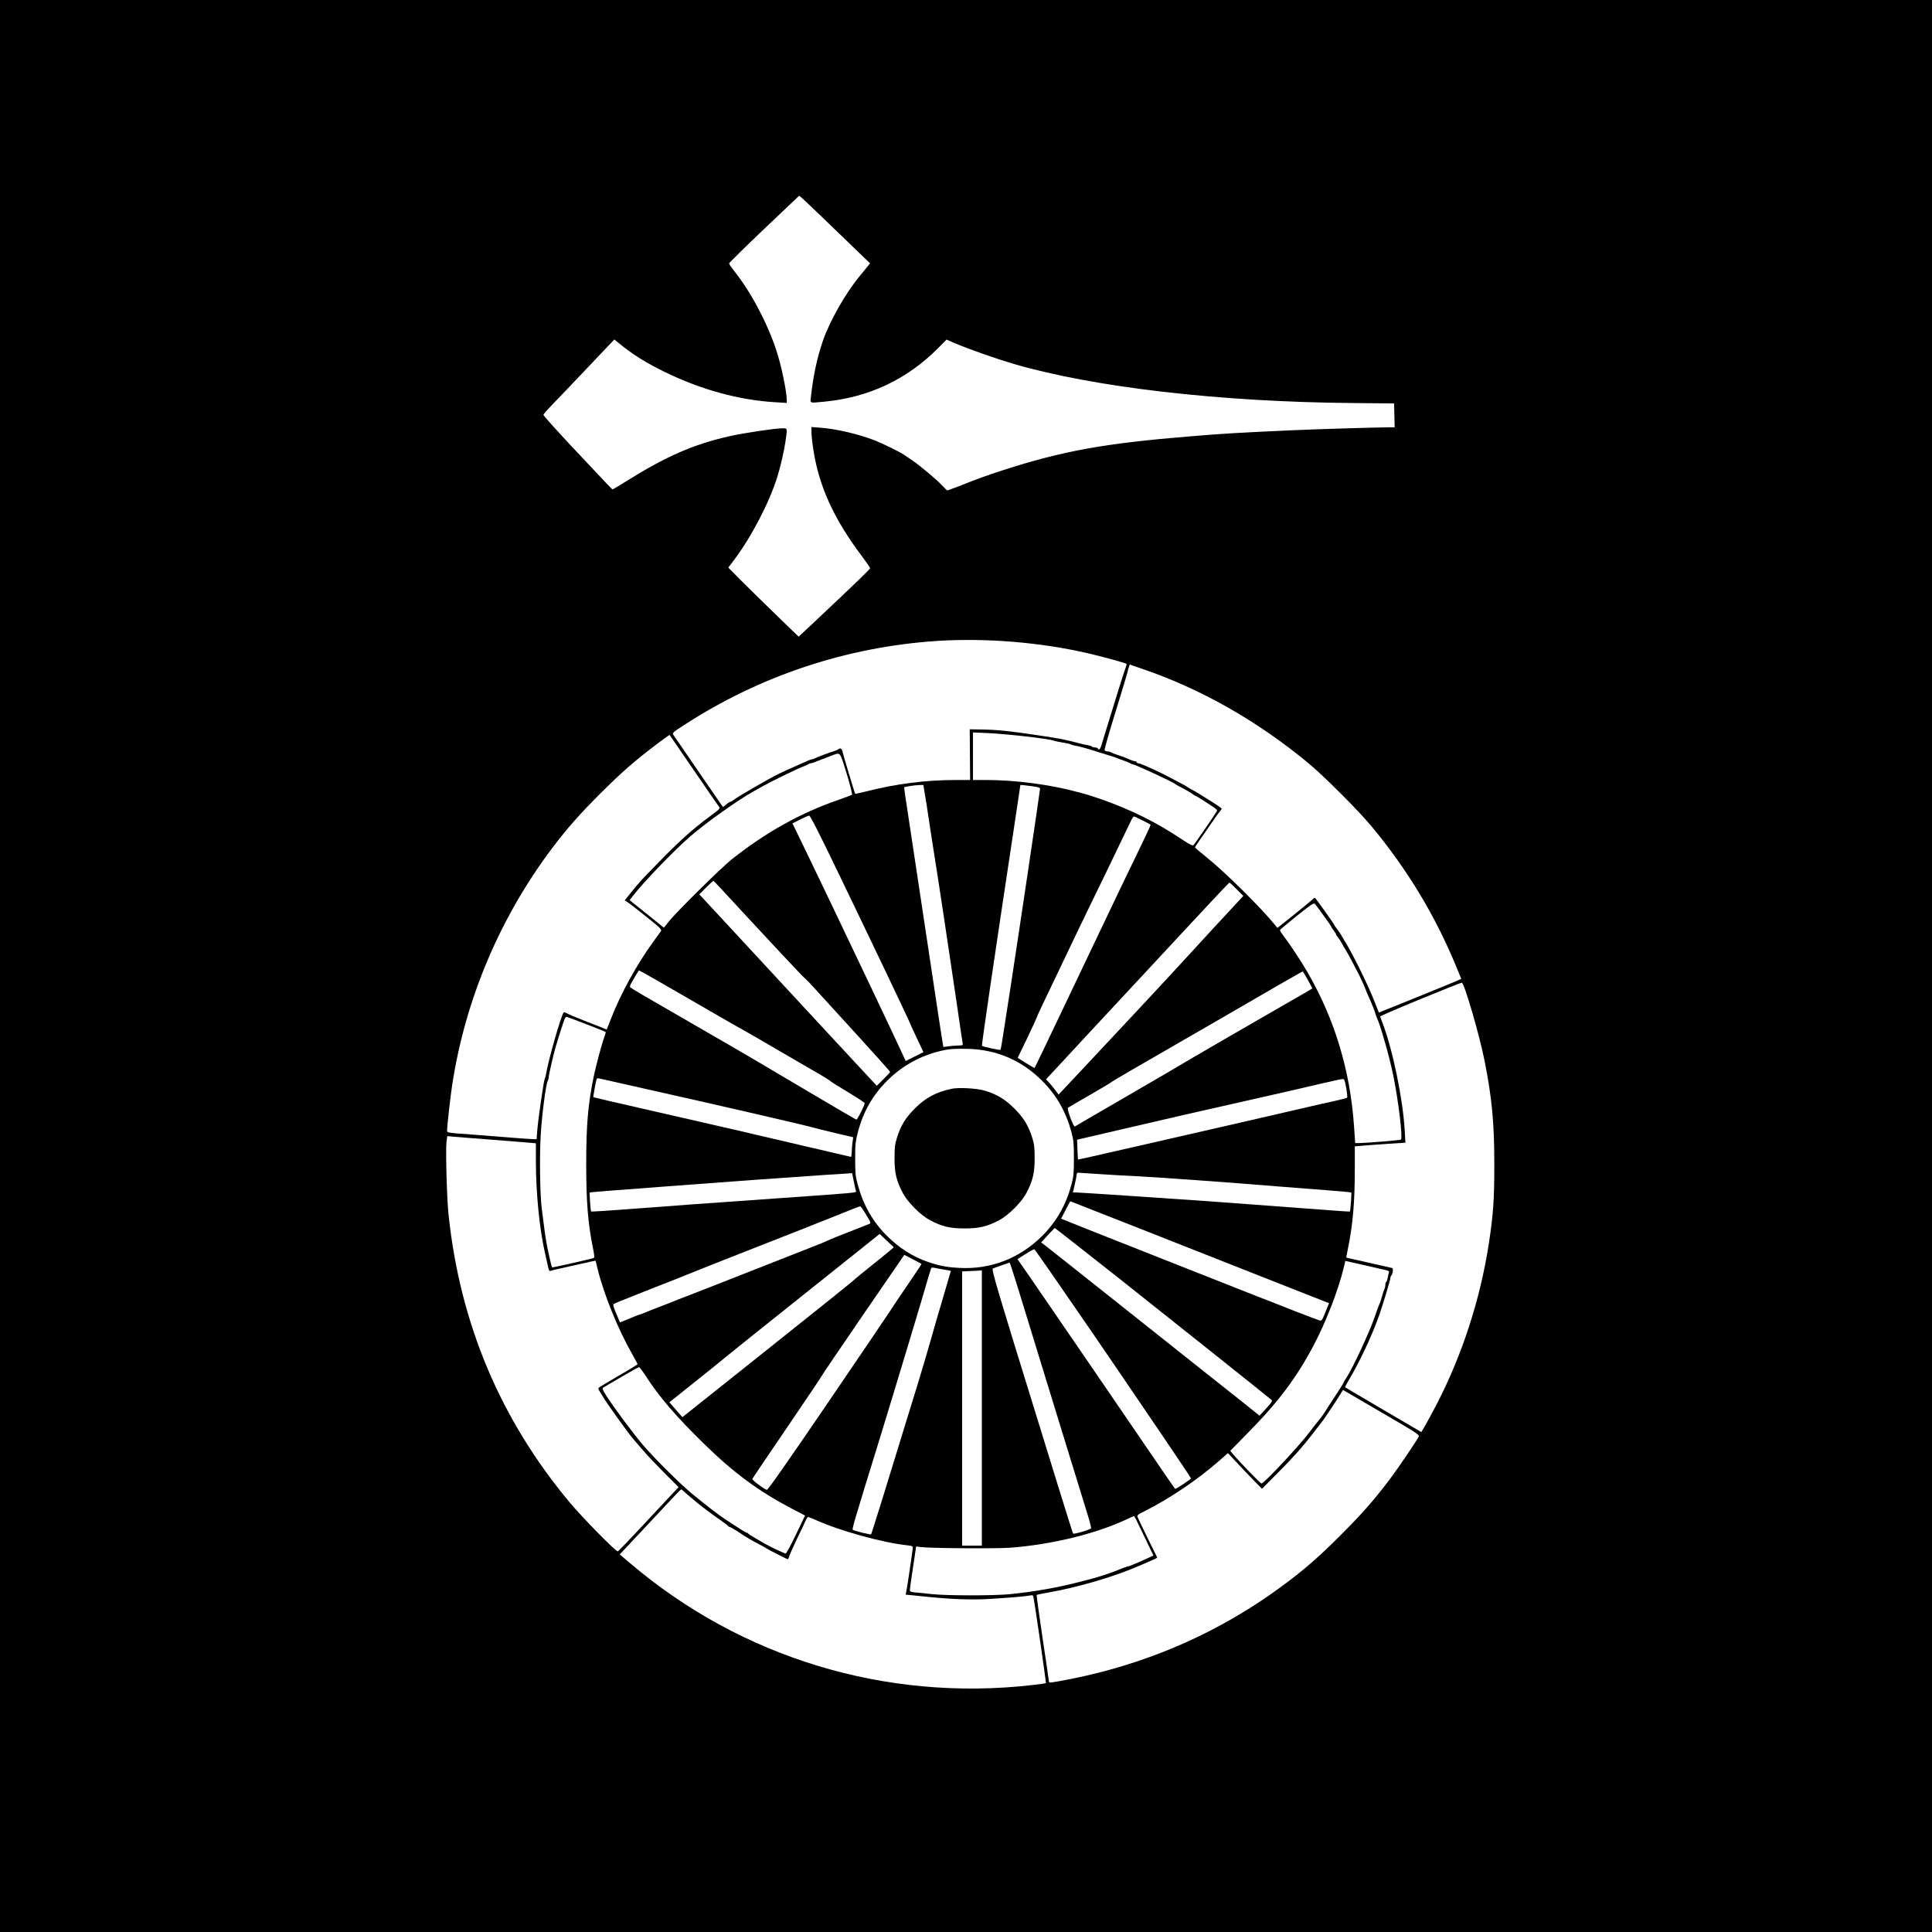 <?xml version="1.0" encoding="UTF-8" standalone="no"?>
<!-- Created with Inkscape (http://www.inkscape.org/) -->

<svg
   xmlns:dc="http://purl.org/dc/elements/1.1/"
   xmlns:cc="http://creativecommons.org/ns#"
   xmlns:rdf="http://www.w3.org/1999/02/22-rdf-syntax-ns#"
   xmlns:svg="http://www.w3.org/2000/svg"
   xmlns="http://www.w3.org/2000/svg"
   version="1.0"
   width="2447.722"
   height="2447.722"
   viewBox="0 0 1958.178 1958.178"
   id="svg2">
  <defs
     id="defs84" />
  <rect
     width="1958.178"
     height="1958.178"
     x="0"
     y="-1.5449881e-16"
     id="rect3063"
     style="fill:#000000;fill-opacity:1" />
  <path
     d="m 579.567,452.601 c 16,17 31.8,33.8 35,37.2 3.3,3.5 6.1,6.3 6.3,6.3 0.3,0 6.5,-3.8 13.8,-8.3 40.2,-25.2 68.6,-37.6 104.8,-45.7 14.7,-3.3 46.2,-8 53.5,-8 5.3,0 5.2,-0.6 3,14.3 -1.5,9.9 -5,24.9 -8.2,35.2 -8.1,25.9 -26.2,60.6 -43.7,83.9 l -5.9,7.8 13.9,14 c 7.6,7.6 23.7,23.4 35.7,35 l 21.7,21 13.7,-12.8 c 47.4,-44.6 58.8,-55.7 58.7,-56.7 -0.1,-0.7 -3.7,-5.9 -8,-11.7 -28.4,-37.5 -43.8,-71.2 -49.4,-107.8 -1.1,-7 -2,-15.1 -2,-18.1 l 0,-5.4 9.1,0.7 c 16.2,1.2 38.7,6.5 54.9,12.8 8.4,3.3 25.4,11.6 29.7,14.6 1.5,1 5.2,3.5 8.2,5.5 7.8,5.3 23.9,18.7 30,25.1 2.8,3.1 5.5,5.6 5.8,5.6 0.3,0 5.6,-2 11.7,-4.3 21.2,-8.4 27.2,-10.5 44.6,-16.2 60.7,-19.6 103.2,-27.3 190.5,-34.4 33.7,-2.8 45.4,-3.5 102.5,-6.1 20.9,-1 86.8,-3 98.8,-3 l 5.3,0 -0.3,-12.1 -0.3,-12.1 -41.6,-0.4 c -134.9,-1.1 -263.3,-16 -344.4,-39.8 -18.3,-5.4 -44.3,-14.6 -59.3,-20.9 l -8.3,-3.6 -8.7,8.8 c -31.6,31.7 -70.1,49.8 -115,54.1 -15.9,1.5 -14.5,2 -13.7,-5.3 2.3,-21.1 6.3,-39.7 12.2,-56.7 6.8,-19.6 22.5,-47.4 36.8,-64.8 3.3,-4.1 7.1,-8.7 8.5,-10.4 l 2.4,-3 -10,-9.6 c -31.1,-30.2 -57.6,-55.5 -59.6,-57.1 l -2.3,-1.8 -35.5,33.7 c -19.5,18.6 -35.5,34.3 -35.5,34.9 0,0.6 2.1,3.7 4.6,6.9 17.4,21.8 33.8,52.6 43.3,81.2 5.1,15.5 10.5,41.3 10.6,50.9 l 0,2.4 -11.6,-0.7 c -36.9,-2.2 -74.9,-12.6 -111.9,-30.6 -19.3,-9.4 -32.9,-17.9 -46.6,-29.2 l -4.7,-3.8 -26.8,28.2 c -14.7,15.6 -30.9,32.5 -35.9,37.6 -4.9,5.1 -9.1,9.8 -9.2,10.5 -0.2,0.7 12.8,15.1 28.8,32.2 z"
     id="path8"
     style="fill:#ffffff;stroke:none" />
  <g
     transform="translate(103.064,106.294)"
     id="g3057">
    <path
       d="m 845.898,543.379 c -91.1,6.1 -179,35.4 -255.6,85.2 -11.2,7.2 -12.2,8.1 -11,9.8 0.7,1 11.7,16.9 24.3,35.4 12.7,18.5 23.7,34.6 24.6,35.8 l 1.6,2.1 3.2,-2.7 c 1.8,-1.5 3.8,-2.7 4.4,-2.7 0.6,0 2,-0.8 3.1,-1.8 3.2,-2.8 36.6,-22.1 46.6,-26.9 2.3,-1.1 9.5,-4.4 20.5,-9.3 2.2,-0.9 5.6,-2.5 7.7,-3.4 2,-0.9 4.1,-1.6 4.7,-1.6 0.6,0 1.9,-0.4 2.9,-1 1.9,-1.1 14,-5.6 19.2,-7.2 1.9,-0.5 3.9,-1.4 4.5,-1.9 1.7,-1.7 3.5,-0.9 4.1,1.8 0.8,3.7 12.5,42.7 13,43.2 0.2,0.2 5,-0.8 10.6,-2.2 30.9,-7.9 60.7,-11.7 91.5,-11.7 l 14.4,0 -0.2,-25.7 -0.2,-25.7 12.4,0.2 c 16.2,0.3 28.4,1.6 56.4,5.8 22.5,3.3 28.7,4.6 41,7.9 3.3,0.9 7.7,1.9 9.8,2.2 2,0.3 4,0.9 4.3,1.4 0.3,0.5 1.6,0.9 2.9,0.9 1.3,0 2.7,0.4 3,1 1.1,1.9 2.4,1 3.4,-2.3 0.5,-1.7 1.9,-6.4 3.1,-10.2 1.2,-3.9 3,-9.7 4,-13 9.2,-30.1 16.3,-52.7 17.6,-55.9 0.8,-2.1 1.3,-4.1 1,-4.3 -0.9,-0.9 -23.7,-7.2 -38.9,-10.7 -48.7,-11.3 -104.8,-15.8 -153.9,-12.5 z"
       id="path10"
       style="fill:#ffffff;stroke:none" />
    <path
       d="m 1041.098,569.879 c -0.6,1.4 -1,3 -1,3.6 0,0.6 -5.4,18.7 -12,40.1 -6.7,21.5 -11.9,39.6 -11.6,40.4 0.3,0.7 1.6,1.3 2.9,1.3 1.3,0 2.7,0.4 3.3,0.8 0.5,0.4 3.4,1.6 6.4,2.6 5.9,1.9 7.4,2.5 13.2,5 2,0.9 4.3,1.6 5.2,1.6 0.9,0 1.6,0.4 1.6,1 0,0.5 0.6,1 1.4,1 1.3,0 6.7,2.2 17.6,7.2 5.3,2.4 8.9,4.3 18.5,9.3 3.9,2.1 8.4,4.5 10,5.3 1.7,0.8 3.2,1.8 3.5,2.1 0.3,0.3 2.1,1.4 4,2.4 4,2.1 6.7,3.7 12.7,7.5 2.3,1.5 7.4,4.7 11.3,7.1 3.8,2.4 7,4.7 7,5.1 0,0.5 -0.6,1.5 -1.3,2.2 -0.7,0.7 -4.9,6.5 -9.2,12.8 -4.3,6.3 -9.8,14.3 -12.2,17.6 -2.3,3.4 -4.3,6.4 -4.3,6.7 0,0.3 5.5,5 12.2,10.4 17.8,14.2 54.4,50.4 68.3,67.5 l 3.1,3.7 16.9,-13.5 c 9.4,-7.5 17.8,-14.5 18.9,-15.6 1,-1.1 2.1,-1.6 2.5,-1.1 2.6,3.1 19.1,26.3 19.1,26.8 0,0.4 1.3,2.4 2.9,4.4 1.5,2 3.6,4.9 4.5,6.6 0.9,1.6 2.1,3.7 2.6,4.5 7,10.6 24,44.7 30.6,61.6 l 4.8,12.1 36.5,-14.7 c 20.1,-8.2 39,-15.9 41.8,-17.1 l 5.2,-2.4 -6,-14.5 c -20.9,-50.4 -49.3,-97.2 -85,-140.1 -13.1,-15.8 -47.8,-50.5 -63.4,-63.5 -51,-42.4 -108.2,-75.1 -166.8,-95.3 l -14.8,-5.1 -0.9,2.6 z"
       id="path12"
       style="fill:#ffffff;stroke:none" />
    <path
       d="m 883.098,660.178 0,24.1 13.4,0 c 29.7,0 64.7,4.6 92.3,12.1 4,1.1 8,2.2 9,2.4 1,0.2 7.9,2.5 15.3,5 29.9,10.5 56.2,23.5 81.8,40.7 7.7,5.1 10.7,6.6 11.6,5.9 1.1,-0.9 21.7,-30.8 23.9,-34.7 0.4,-0.7 -1,-2.2 -3.1,-3.6 -10,-6.7 -18.2,-11.8 -18.8,-11.8 -0.4,0 -1.5,-0.6 -2.3,-1.4 -1.6,-1.3 -8.8,-5.5 -14.6,-8.4 -1.6,-0.9 -3.2,-1.8 -3.5,-2.1 -1.4,-1.7 -41.2,-20.1 -43.4,-20.1 -0.6,0 -1.6,-0.4 -2.1,-0.9 -0.6,-0.4 -3.5,-1.7 -6.5,-2.7 -3,-1 -5.9,-2.1 -6.5,-2.4 -0.5,-0.4 -4.4,-1.7 -8.5,-2.9 -4.1,-1.2 -8.8,-2.7 -10.5,-3.2 -6.8,-2.4 -20.2,-6.2 -23.5,-6.6 -1.9,-0.3 -3.9,-0.9 -4.5,-1.3 -0.5,-0.4 -4.2,-1.3 -8.2,-1.9 -3.9,-0.6 -8.2,-1.5 -9.5,-2 -5.4,-2 -47.4,-6.8 -67.5,-7.7 l -14.3,-0.6 0,24.1 z"
       id="path14"
       style="fill:#ffffff;stroke:none" />
    <path
       d="m 561.998,648.379 c -21.7,16.4 -35.1,28.1 -56.9,49.9 -20.4,20.3 -33.5,35.2 -48.1,54.5 -53.3,70.6 -88.6,154 -101.8,241 -1.9,12.6 -5.1,41.2 -5.1,45.8 0,2.2 0.2,2.3 24.8,4 13.6,1 32.4,2.5 41.7,3.3 9.4,0.7 18.6,1.4 20.6,1.4 l 3.6,0 0.7,-8.8 c 0.8,-11 6.5,-50.2 7.5,-52.2 0.5,-0.9 1.2,-3.6 1.6,-6 2.1,-13.1 15.1,-58.5 17.6,-61.3 0.4,-0.5 1.7,-0.2 3,0.6 1.3,0.9 9.4,4.3 17.9,7.6 8.5,3.3 17.1,6.7 19.1,7.5 l 3.7,1.5 4.8,-12.2 c 9.8,-24.9 25.5,-53.4 41.8,-76 3.9,-5.4 7.7,-10.6 8.3,-11.5 1.1,-1.6 -0.6,-3.3 -14.9,-14.7 -8.9,-7.2 -17.4,-13.8 -19,-14.7 l -2.8,-1.8 6.2,-7.7 c 8.8,-11 9.3,-11.5 28.8,-31.5 20.4,-20.9 33.9,-33 50.3,-45.2 10.8,-7.9 11.8,-8.9 10.4,-10.4 -0.8,-0.9 -12.4,-17.7 -25.7,-37.2 -13.4,-19.5 -24.4,-35.6 -24.5,-35.7 -0.1,-0.2 -6.2,4.3 -13.6,9.8 z"
       id="path16"
       style="fill:#ffffff;stroke:none" />
    <path
       d="m 741.598,658.879 c -2.2,0.8 -4.9,1.8 -6,2.3 -1.1,0.5 -3.6,1.4 -5.5,2.1 -1.9,0.7 -4.9,1.9 -6.7,2.6 -1.7,0.8 -3.7,1.4 -4.5,1.4 -0.8,0 -1.8,0.4 -2.3,0.8 -0.6,0.5 -3.2,1.7 -6,2.7 -4.8,1.7 -32.1,15 -39.5,19.2 -1.9,1.1 -6.2,3.5 -9.5,5.3 -16.8,9.3 -48.6,31.9 -65,46.1 -16.7,14.5 -47.3,46.3 -58.3,60.5 l -3.2,4.2 17.4,13.9 17.3,14 4.9,-6.1 c 7.7,-9.8 53,-54.5 63.9,-63.2 34.2,-27.2 70.2,-47.3 108.5,-60.4 6.9,-2.4 12.9,-4.7 13.4,-5.1 0.5,-0.4 -2,-10 -5.4,-21.3 -6.9,-22.4 -6.3,-21.5 -13.5,-19 z"
       id="path18"
       style="fill:#ffffff;stroke:none" />
    <path
       d="m 819.198,690.379 c -3,0.5 -5.6,1.1 -5.8,1.2 -0.2,0.3 1.6,13.4 3.7,26.2 0.5,3.3 7.3,48.3 15.1,100 15.5,103.1 19.5,129.4 20.4,134.1 l 0.5,3 5.3,-0.7 c 2.8,-0.4 7.3,-0.8 10,-0.8 4.4,-0.1 4.7,-0.3 4.2,-2.4 -0.2,-1.2 -3,-19.5 -6,-40.7 -5.7,-39.2 -20.7,-138.6 -22.6,-149.5 -0.9,-5.1 -4.5,-29 -7.9,-51.5 -0.6,-3.6 -1.5,-9.5 -2.2,-13.3 l -1.1,-6.7 -4.1,0.1 c -2.3,0.1 -6.5,0.5 -9.5,1 z"
       id="path20"
       style="fill:#ffffff;stroke:none" />
    <path
       d="m 931.098,689.578 c 0,0.1 -2.7,18.2 -6,40.2 -22,145.5 -33.4,223.5 -32.9,223.9 0.8,0.9 18.2,4.6 18.8,4.1 0.3,-0.3 2,-10.1 3.7,-21.8 1.8,-11.7 4.7,-30.2 6.4,-41.2 8.4,-54.6 30,-199.8 30,-201.7 0,-1.1 -2.4,-1.8 -8.9,-2.6 -9.1,-1.2 -11.1,-1.4 -11.1,-0.9 z"
       id="path22"
       style="fill:#ffffff;stroke:none" />
    <path
       d="m 707.798,724.379 -7.7,3.9 1.9,3.8 c 1,2 7.3,14.9 13.9,28.7 6.6,13.7 17.9,37.4 25.2,52.5 15.3,31.8 66.9,140.5 71,149.7 l 2.8,6.1 9,-4.5 9,-4.5 -6.4,-13.5 c -3.5,-7.5 -7.6,-16.3 -9,-19.7 -3,-6.9 -34.8,-73.7 -73,-152.8 -17.4,-36.2 -26.4,-53.8 -27.4,-53.7 -0.8,0 -5,1.8 -9.3,4 z"
       id="path24"
       style="fill:#ffffff;stroke:none" />
    <path
       d="m 1043.298,725.479 c -2.3,4.9 -14.1,29.3 -24.2,50.3 -3.7,7.7 -11.6,23.9 -17.5,36 -5.9,12.1 -12.2,25.1 -14,29 -1.8,3.8 -9,18.9 -16,33.5 -18.4,38.3 -23.2,48.5 -24,51 -0.4,1.2 -4.9,10.9 -9.9,21.4 l -9.3,19.2 8.4,5.3 c 4.6,2.9 8.6,5.1 8.8,4.9 0.2,-0.2 12.4,-25.5 27,-56.3 14.7,-30.8 33.5,-70.2 41.7,-87.5 8.3,-17.3 17.2,-36 19.8,-41.5 2.6,-5.5 9.4,-19.5 15,-31 9.7,-20 14,-29.2 14,-30.1 0,-0.5 -15.7,-8.4 -16.9,-8.4 -0.5,0 -1.8,1.9 -2.9,4.2 z"
       id="path26"
       style="fill:#ffffff;stroke:none" />
    <path
       d="m 612.698,793.178 -7,7 11,11.8 c 14.9,16 113.3,122.3 120.3,129.9 3.1,3.3 15.3,16.5 27.1,29.2 l 21.5,23.1 6.8,-6.7 c 3.7,-3.6 6.7,-7 6.7,-7.4 0,-0.4 -13.9,-15.9 -30.8,-34.5 -17,-18.6 -36.2,-39.7 -42.8,-46.9 -6.5,-7.3 -12.4,-13.4 -12.9,-13.5 -0.9,-0.3 -42,-44.3 -85,-90.9 -3.8,-4.1 -7.2,-7.6 -7.5,-7.8 -0.3,-0.1 -3.6,2.9 -7.4,6.7 z"
       id="path28"
       style="fill:#ffffff;stroke:none" />
    <path
       d="m 1098.998,834.979 c -23.9,25.7 -53.1,57.1 -64.9,69.8 -11.8,12.7 -26.2,28.2 -32,34.4 -5.8,6.3 -18.3,19.8 -27.8,30 l -17.2,18.5 2.9,3 c 1.6,1.7 4.4,5.2 6.4,7.8 l 3.5,4.6 20.3,-21.6 c 30.4,-32.3 90.2,-96.4 99.9,-107.1 4.7,-5.2 21.7,-23.6 37.7,-41 l 29.3,-31.6 -6.7,-6.7 c -3.7,-3.8 -7,-6.8 -7.4,-6.8 -0.4,0 -20.2,21 -44,46.7 z"
       id="path30"
       style="fill:#ffffff;stroke:none" />
    <path
       d="m 1211.598,821.779 c -9.3,7.5 -17.1,14 -17.3,14.5 -0.2,0.5 1.6,3.6 4.1,6.7 6.5,8.6 17.6,25.4 24.1,36.7 27.3,47.3 42.9,99.1 46.8,155.3 l 1.2,17.3 4.5,0 c 6.8,-0.1 41.3,-2.9 41.9,-3.5 1.9,-1.9 -2.5,-38.6 -7.7,-64.5 -1.8,-9 -6.1,-26 -8.1,-32.5 -0.5,-1.7 -2.1,-7.1 -3.5,-12 -1.5,-5 -3.5,-10.9 -4.6,-13.2 -1,-2.4 -1.9,-4.7 -1.9,-5.1 0,-1 -4.2,-11.6 -7.6,-19 -1.3,-2.9 -2.4,-5.5 -2.4,-5.8 0,-0.6 -6.5,-14.9 -8,-17.4 -0.4,-0.8 -3.2,-6 -6,-11.5 -2.9,-5.5 -5.8,-10.7 -6.4,-11.5 -0.6,-0.8 -2.2,-3.5 -3.5,-6 -1.3,-2.5 -3.2,-5.4 -4.2,-6.6 -1.1,-1.1 -1.9,-2.4 -1.9,-2.9 0,-0.4 -1.1,-2.3 -2.5,-4.1 -1.4,-1.8 -2.5,-3.6 -2.5,-4 0,-0.5 -10.4,-15.1 -16.2,-22.6 -1.2,-1.6 -2.8,-0.6 -18.3,11.7 z"
       id="path32"
       style="fill:#ffffff;stroke:none" />
    <path
       d="m 541.498,881.979 c -1.5,2.7 -3.6,6.3 -4.6,8 -1.1,1.8 -1.7,3.7 -1.4,4.2 0.3,0.5 5.9,3.9 12.3,7.7 6.5,3.7 19.7,11.3 29.3,16.9 9.6,5.6 26.7,15.5 38,22 31.3,18 57.4,33.3 105,61.6 24,14.2 44.1,25.9 44.8,26.1 1,0.2 7.6,-12.8 8.5,-16.6 0.1,-0.5 -7.2,-5.3 -16.3,-10.8 -9.1,-5.4 -17.4,-10.6 -18.5,-11.6 -1.1,-1 -5.6,-3.9 -10,-6.4 -4.4,-2.5 -22.6,-13.1 -40.5,-23.5 -17.9,-10.5 -35,-20.4 -38,-22 -3,-1.6 -13.1,-7.3 -22.5,-12.8 -34,-19.6 -42.4,-24.4 -62.2,-35.9 -11.1,-6.4 -20.5,-11.6 -20.7,-11.6 -0.3,0 -1.7,2.1 -3.2,4.7 z"
       id="path34"
       style="fill:#ffffff;stroke:none" />
    <path
       d="m 1197.598,889.379 c -10.4,6.1 -38.3,22.2 -62,35.9 -97.6,56.3 -110.8,63.9 -112.3,65.3 -1,0.8 -10.9,6.7 -22.2,13.2 -11.3,6.5 -21,12.2 -21.6,12.6 -0.8,0.6 0,3.7 2.4,10.4 2.4,6.3 3.9,9.2 4.6,8.6 0.6,-0.4 20,-11.8 43.1,-25.1 41.9,-24.3 63.3,-36.8 77.5,-45.3 8.7,-5.1 52.3,-30.4 92,-53.2 15.1,-8.7 27.7,-15.9 27.8,-16.1 0.5,-0.4 -9.1,-17.4 -9.7,-17.4 -0.3,0.1 -9.1,5.1 -19.6,11.1 z"
       id="path36"
       style="fill:#ffffff;stroke:none" />
    <path
       d="m 1336.598,906.379 c -22.5,9.2 -40.9,17.2 -40.8,17.6 0.1,0.4 1.2,3.3 2.3,6.3 10.4,27 20.8,77.3 22.6,109.5 l 0.7,12.1 -18.4,1.2 c -10.1,0.7 -21.7,1.5 -25.6,1.9 l -7.3,0.6 0,23.7 c 0,32.7 -2,56 -7,80.2 l -1.7,8.8 3.6,0.9 c 2,0.5 12.2,2.8 22.6,5.1 10.5,2.3 19.6,4.4 20.3,4.6 1.5,0.4 0.8,6 -0.9,7.8 -0.5,0.6 -0.9,1.7 -0.9,2.6 0,1.8 -7.3,26 -11.3,37.5 -7.1,20.4 -20,47.8 -31.4,66.8 -1.9,3.2 -3.3,6 -3.1,6.2 0.2,0.2 17.6,10.5 38.8,22.9 l 38.4,22.5 3.4,-5.7 c 1.9,-3.1 7.4,-13.4 12.3,-22.7 25.9,-50.1 44.2,-106.7 52.8,-163 4.5,-29.4 5.5,-44.6 5.5,-80 0,-42 -2.4,-67.5 -10,-105.5 -5.1,-25.8 -20.4,-78 -22.9,-78.6 -0.6,-0.1 -19.4,7.4 -42,16.7 z"
       id="path38"
       style="fill:#ffffff;stroke:none" />
    <path
       d="m 468.998,926.979 c -1.4,3.8 -5.3,15.8 -6.9,21.3 -0.7,2.5 -1.6,5.6 -2.1,7 -1.5,4.7 -6.9,27.9 -6.9,30 0,1.2 -0.4,2.9 -1,3.9 -1.9,3.6 -5.9,34.2 -7.1,54.5 -1.3,22.5 -0.8,60.2 1,74.6 0.6,4.7 1.8,14.1 2.7,21 0.8,6.9 2.6,17.4 4,23.5 3.1,14.3 3.5,15.5 4.4,15.5 0.9,0 39.9,-8.8 41.6,-9.5 0.9,-0.2 0.7,-2.8 -0.6,-9.2 -5.2,-25.4 -7,-47.4 -7,-85.8 0,-40 1.8,-60.8 7.6,-89 2.6,-12.1 7.9,-32.2 10.9,-40.4 0.8,-2.4 1.4,-4.5 1.3,-4.7 -0.6,-0.6 -38.9,-15.4 -39.8,-15.4 -0.6,0 -1.5,1.2 -2.1,2.7 z"
       id="path40"
       style="fill:#ffffff;stroke:none" />
    <path
       d="m 858.598,957.279 c -23.7,3.7 -45.7,14.9 -62.6,31.9 -14.7,14.7 -24.2,31.5 -29.6,52.2 -2.4,9.3 -2.7,12.1 -2.7,26.9 0,14.6 0.3,17.6 2.6,26.1 5.7,20.9 15.2,37.6 29.7,52 12.2,12.2 26,21 41.1,26.2 11.2,4 19.2,5.5 32,6.2 31.7,1.8 61.3,-9.6 84.1,-32.4 14.6,-14.5 24.1,-31.3 29.7,-52 2.2,-8.5 2.5,-11.5 2.5,-26.6 0,-15.1 -0.3,-18.1 -2.5,-26.6 -5.6,-20.7 -15.1,-37.5 -29.7,-52 -20.6,-20.7 -45.9,-31.6 -75.1,-32.4 -7.4,-0.2 -16.2,0 -19.5,0.5 z m 37,42 c 12.3,3.9 20.2,8.7 29.5,18 9.4,9.4 14.2,17.2 18.2,30 1.9,6.2 2.3,9.7 2.3,20.5 0,14.8 -1.8,22.5 -8.3,35 -5,9.5 -18.2,22.7 -27.7,27.7 -12.5,6.5 -20.2,8.3 -35,8.3 -14.8,0 -22.5,-1.8 -35,-8.3 -9.5,-5 -22.7,-18.2 -27.7,-27.7 -6.5,-12.5 -8.3,-20.2 -8.3,-35 0,-10.8 0.4,-14.3 2.3,-20.5 4,-12.8 8.8,-20.6 18.2,-30 10.8,-10.9 21.7,-16.7 37.1,-20 7.6,-1.6 26.5,-0.5 34.4,2 z"
       id="path42"
       style="fill:#ffffff;stroke:none" />
    <path
       d="m 501.598,987.479 c -0.7,2 -3.6,18.1 -3.3,18.3 0.2,0.2 21.5,5.1 47.3,11 77.8,17.7 122.7,28.1 169.2,39.1 24.2,5.7 44.4,10.4 44.7,10.4 0.3,0 0.6,-2.1 0.7,-4.8 0,-2.6 0.4,-7 0.8,-9.9 l 0.7,-5.2 -17.5,-4.1 c -9.7,-2.3 -20.5,-5 -24.1,-6 -8,-2.3 -102.9,-24.2 -167,-38.5 -26.1,-5.8 -48.3,-10.9 -49.3,-11.1 -0.9,-0.3 -1.9,0.1 -2.2,0.8 z"
       id="path44"
       style="fill:#ffffff;stroke:none" />
    <path
       d="m 1239.098,991.279 c -9.1,2.2 -18.5,4.3 -21,4.9 -2.5,0.6 -8.3,1.9 -13,3 -4.7,1.1 -19.5,4.5 -33,7.5 -65.7,14.8 -84.1,19 -157,36 l -26.5,6.2 0.4,10 c 0.2,5.4 0.4,10 0.5,10.1 0.1,0.1 13.7,-2.9 30.1,-6.7 16.5,-3.8 44.9,-10.2 63,-14.4 37,-8.4 134.8,-30.9 144,-33.1 3.3,-0.8 12.5,-2.9 20.5,-4.6 8,-1.8 14.8,-3.5 15.2,-3.9 0.4,-0.3 0,-4.7 -0.9,-9.8 -1.5,-8.2 -1.9,-9.2 -3.7,-9.1 -1.2,0 -9.5,1.8 -18.6,3.9 z"
       id="path46"
       style="fill:#ffffff;stroke:none" />
    <path
       d="m 349.498,1050.978 c -1,8.6 0.3,57.6 2.1,74.3 11.7,110.2 52.6,207.3 123,291.5 12.7,15.2 46.8,49.9 48.5,49.3 0.7,-0.2 14.8,-14.9 31.4,-32.8 l 30.2,-32.3 -14.1,-14.1 c -7.8,-7.8 -17.4,-17.9 -21.4,-22.6 -4,-4.7 -8.2,-9.6 -9.5,-11 -5.4,-6 -30,-40.3 -32.6,-45.5 -0.3,-0.6 -1.3,-2.2 -2.3,-3.7 -1,-1.5 -1.6,-3.1 -1.3,-3.6 0.3,-0.5 9.4,-6 20.1,-12.2 10.7,-6.1 19.5,-11.5 19.5,-11.9 0,-0.5 -2.3,-4.8 -5.1,-9.7 -14.6,-25.4 -29,-60.9 -35.5,-87.4 -1,-4.1 -1.9,-7.6 -1.9,-7.8 -0.1,-0.1 -7,1.3 -15.4,3.3 -8.4,1.9 -18.2,4.1 -21.9,4.9 -3.7,0.8 -7.4,1.7 -8.3,2.1 -1.3,0.5 -1.8,-0.5 -2.7,-4.7 -0.7,-2.9 -2.1,-9.4 -3.2,-14.3 -5.4,-23.9 -9,-60.6 -9,-91.9 l 0,-18.4 -6.7,-0.6 c -3.8,-0.3 -21.2,-1.7 -38.8,-3.1 -17.6,-1.3 -34.8,-2.7 -38.2,-3 l -6.1,-0.6 -0.8,5.8 z"
       id="path48"
       style="fill:#ffffff;stroke:none" />
    <path
       d="m 732.598,1084.579 c -27.6,1.8 -113.6,8 -161.5,11.7 -13.5,1.1 -36.1,2.8 -50.3,3.8 -14.2,1.1 -25.9,2.1 -26.1,2.3 -0.5,0.6 0.8,18.7 1.4,19.2 0.5,0.3 15.3,-0.6 56,-3.7 30.5,-2.4 53.1,-4 132.5,-9.6 82.4,-5.8 80.6,-5.6 79.9,-7.4 -0.3,-0.8 -1.3,-5.1 -2.2,-9.7 l -1.7,-8.4 -28,1.8 z"
       id="path50"
       style="fill:#ffffff;stroke:none" />
    <path
       d="m 988.098,1084.478 c 0,1.3 -0.9,5.8 -1.9,10 l -1.8,7.8 2.6,0 c 3.2,0 84.2,5.4 135.6,9 22,1.6 75.5,5.6 125,9.3 9.4,0.8 17.2,1.2 17.5,1 0.6,-0.6 1.9,-18.7 1.4,-19.2 -0.3,-0.3 -11.3,-1.3 -24.7,-2.3 -13.3,-1 -35.2,-2.7 -48.7,-3.8 -48.1,-4 -127.2,-9.7 -147,-10.6 -6.3,-0.2 -21.4,-1.1 -33.5,-1.9 -12.1,-0.8 -22.6,-1.5 -23.2,-1.5 -0.7,0 -1.3,1 -1.3,2.2 z"
       id="path52"
       style="fill:#ffffff;stroke:none" />
    <path
       d="m 976.998,1120.079 -4.6,8.8 27.1,10.9 c 31.9,12.7 155.6,61.5 173.6,68.6 6.9,2.6 23.4,9.1 36.7,14.4 13.4,5.2 24.9,9.5 25.6,9.5 0.8,0 2.1,-1.7 2.9,-3.8 0.9,-2 2.5,-6 3.6,-8.8 l 2.1,-5.1 -14.7,-5.8 c -8.1,-3.1 -36.3,-14.3 -62.7,-24.7 -63,-24.9 -184.5,-72.8 -184.8,-72.8 -0.2,0 -2.3,4 -4.8,8.8 z"
       id="path54"
       style="fill:#ffffff;stroke:none" />
    <path
       d="m 747.098,1124.778 c -11.3,4.5 -28.8,11.5 -39,15.5 -10.2,4 -29.3,11.5 -42.5,16.7 -13.2,5.2 -33.7,13.3 -45.5,17.9 -11.8,4.7 -24.6,9.8 -28.5,11.4 -3.8,1.6 -14.6,5.9 -24,9.5 -9.3,3.6 -17.9,7 -19,7.5 -1.1,0.5 -7.8,3.2 -15,6 -7.1,2.8 -13.6,5.4 -14.4,5.9 -1.2,0.8 -0.8,2.5 2.3,9.9 l 3.8,8.9 6.1,-2.4 c 3.4,-1.4 7.6,-3 9.2,-3.8 1.7,-0.7 4.1,-1.6 5.5,-2 1.4,-0.4 3.9,-1.3 5.5,-2.1 1.7,-0.7 8.4,-3.4 15,-5.9 6.6,-2.5 12.9,-5 14,-5.5 1.1,-0.5 5.8,-2.4 10.5,-4.1 7.8,-3 29.9,-11.6 72.5,-28.4 8.8,-3.5 22.5,-8.9 30.5,-12 29.9,-11.7 39.5,-15.5 41.3,-16.5 1.4,-0.9 9.6,-4.1 42.4,-17 2.1,-0.9 2,-1.1 -3,-9.4 -2.8,-4.8 -5.5,-8.6 -6.1,-8.5 -0.6,0 -10.3,3.8 -21.6,8.4 z"
       id="path56"
       style="fill:#ffffff;stroke:none" />
    <path
       d="m 958.898,1145.678 -6.7,7.3 3.2,2.4 c 1.7,1.3 34,26.8 71.7,56.8 37.7,30 78.2,62.1 90,71.5 11.8,9.3 29.4,23.2 39,30.9 l 17.4,14 6.8,-7.4 c 5.2,-5.7 6.5,-7.6 5.5,-8.5 -1.9,-1.8 -128.7,-102.8 -153.3,-122.2 -12,-9.4 -31.9,-25.1 -44.1,-34.7 -12.2,-9.6 -22.4,-17.5 -22.5,-17.5 -0.2,0.1 -3.3,3.4 -7,7.4 z"
       id="path58"
       style="fill:#ffffff;stroke:none" />
    <path
       d="m 712.098,1205.379 c -42.1,33.6 -77.8,62.1 -79.3,63.5 -1.5,1.4 -15.1,12.3 -30.1,24.3 l -27.3,21.8 6.6,7.6 6.6,7.5 4,-3.2 c 2.2,-1.8 40.9,-32.6 86,-68.5 45.1,-35.9 82.7,-66.1 83.5,-67 0.8,-0.9 10.4,-8.8 21.3,-17.5 10.9,-8.7 19.6,-15.9 19.5,-16 -0.2,-0.1 -3.5,-3.2 -7.3,-6.8 l -7.1,-6.7 -76.4,61 z"
       id="path60"
       style="fill:#ffffff;stroke:none" />
    <path
       d="m 936.398,1164.678 -8.2,5.2 13.8,19.9 c 29.5,42.9 92.4,134.8 128,187 9.6,14.1 17.7,25.8 18,25.9 0.8,0.5 16,-9.7 16.1,-10.6 0,-0.4 -13.9,-21.1 -30.8,-46 -17,-24.9 -36.9,-54.3 -44.4,-65.3 -12.7,-18.7 -27,-39.6 -66.6,-96.9 -9,-12.9 -16.6,-23.8 -17,-24 -0.4,-0.2 -4.4,1.9 -8.9,4.8 z"
       id="path62"
       style="fill:#ffffff;stroke:none" />
    <path
       d="m 771.798,1226.278 c -22.9,33.4 -41.7,61.1 -41.7,61.5 0,0.4 -15.8,23.9 -35,52.1 -19.3,28.3 -35.3,52 -35.6,52.8 -0.4,1.1 10.9,9.7 14.7,11.1 0.9,0.3 22.1,-29.9 63.4,-90.6 34.1,-50.1 62.5,-92 63.2,-93.3 0.6,-1.2 7.8,-11.8 15.8,-23.5 8,-11.7 14.5,-21.4 14.3,-21.6 -0.2,-0.2 -4.1,-2.3 -8.9,-4.8 l -8.5,-4.4 -41.7,60.7 z"
       id="path64"
       style="fill:#ffffff;stroke:none" />
    <path
       d="m 1258.698,1179.178 c -5.2,21.8 -17.9,54.5 -29.8,77.1 -17.5,33.3 -35.9,57.9 -66.2,88.7 l -18.8,19.2 2.7,3.3 c 6.6,7.9 27.8,29.8 28.9,29.8 2.6,0 37.9,-37.7 48.6,-51.9 3,-4 6.9,-9 8.6,-11 3,-3.4 6.6,-8.6 10.8,-15.5 1.1,-1.7 5,-7.7 8.8,-13.4 3.7,-5.7 6.8,-10.7 6.8,-11 0,-0.4 1.1,-2.3 2.4,-4.2 6.3,-9.4 23.6,-46.6 29,-62.5 2.7,-7.9 3.4,-9.6 5.4,-14.5 0.5,-1.4 1.5,-4.5 2.2,-7 0.6,-2.5 1.6,-5.3 2.1,-6.2 0.5,-1 0.9,-2.9 0.9,-4.2 0,-1.4 0.4,-2.7 0.9,-3 0.5,-0.3 1.1,-2 1.4,-3.8 0.3,-1.8 0.8,-4.2 1.2,-5.3 0.6,-1.9 -0.1,-2.2 -7.7,-3.8 -4.6,-1 -14.6,-3.3 -22.3,-5.1 l -14.1,-3.2 -1.8,7.5 z"
       id="path66"
       style="fill:#ffffff;stroke:none" />
    <path
       d="m 912.098,1176.178 c -4.1,1.5 -8.1,2.9 -8.9,3.2 -1.6,0.6 5.4,24.1 43.9,148.4 3.8,12.1 13.6,44 21.9,70.9 8.3,26.9 15.3,49.2 15.6,49.4 0.8,0.9 17.7,-4.1 18.2,-5.4 0.2,-0.6 -1.2,-6.3 -3.1,-12.5 -5.4,-17.4 -56.8,-184.4 -71.4,-232.2 -4.2,-13.6 -7.8,-24.6 -8.1,-24.6 -0.4,0.1 -4,1.4 -8.1,2.8 z"
       id="path68"
       style="fill:#ffffff;stroke:none" />
    <path
       d="m 840.798,1178.879 c -0.2,0.5 -1.2,3.6 -2.2,6.9 -5.1,18.1 -35.8,119.9 -50.1,166.3 -27.7,89.7 -28.2,91.6 -27,92.3 2.2,1.2 17.8,5 18.3,4.5 0.5,-0.4 16,-50.2 33.8,-108.6 3,-9.6 8.7,-28.3 12.8,-41.5 4.1,-13.3 10,-33.3 13.2,-44.5 3.2,-11.3 9.2,-32.2 13.5,-46.5 l 7.6,-26 -6.5,-1.2 c -3.6,-0.6 -8,-1.4 -9.7,-1.8 -1.7,-0.4 -3.4,-0.3 -3.7,0.1 z"
       id="path70"
       style="fill:#ffffff;stroke:none" />
    <path
       d="m 879.898,1181.978 -7.8,0.4 0,138.9 0,139 10,0 10,0 0,-139.5 0,-139.5 -2.2,0.2 c -1.3,0.1 -5.8,0.4 -10,0.5 z"
       id="path72"
       style="fill:#ffffff;stroke:none" />
    <path
       d="m 526.598,1289.379 c -9.3,5.5 -17.6,10.3 -18.4,10.8 -1.1,0.7 -0.3,2.5 3.5,8.5 7.9,12.3 28,39.3 37.8,50.6 11.6,13.5 37.9,39.5 49.3,48.8 17.1,13.9 26.1,20.8 32.9,25.3 14.5,9.6 21.4,13.9 22.3,13.9 0.5,0 1.1,0.3 1.3,0.8 0.2,0.4 3.7,2.7 7.8,5 4.1,2.4 8.2,4.7 9,5.2 4.6,2.8 19.9,10 21.1,10 0.8,-0.1 5.3,-8.3 10.5,-19.3 l 9.2,-19.2 -13.1,-6.8 c -33.9,-17.8 -58.9,-36.2 -89.1,-65.7 -28.6,-27.9 -46.1,-48.3 -60.1,-70.2 -2.8,-4.3 -5.4,-7.7 -6,-7.7 -0.5,0 -8.6,4.5 -18,10 z"
       id="path74"
       style="fill:#ffffff;stroke:none" />
    <path
       d="m 1254.598,1308.178 c -1.9,3.1 -3.9,6.3 -4.5,7.1 -0.5,0.8 -2.8,4.2 -5,7.5 -6,9.1 -7.1,10.5 -11.8,16.5 -2.4,3 -5.3,6.8 -6.5,8.4 -8.7,11.4 -19.4,23.5 -34,38.1 l -16.8,16.9 -8.7,-8.9 c -4.8,-5 -12.6,-13.1 -17.3,-18.2 l -8.5,-9.1 -8.4,7.4 c -21.8,19.2 -50.1,38.4 -76.1,51.5 -7.2,3.6 -7.8,4.1 -7,6.1 0.5,1.3 5.1,10.8 10.2,21.3 5.2,10.4 9.5,19.2 9.6,19.5 0.2,0.3 -2.3,1.6 -5.5,2.9 -3.1,1.4 -8.4,3.7 -11.7,5.1 -25.9,11.4 -63.2,22.4 -94.7,27.8 -5.3,0.9 -9.9,1.9 -10.2,2.2 -0.3,0.3 2.4,19.9 5.9,43.5 3.6,23.7 6.5,43.6 6.5,44.3 0,0.9 1,1.1 3.8,0.7 88.2,-14.7 168,-48.7 237.7,-101.4 19.3,-14.5 34.2,-27.7 54.5,-48.1 21.3,-21.2 34.7,-36.6 50.3,-57.4 8.3,-11.1 26.1,-37.4 28.5,-42.1 0.9,-1.8 -2.1,-3.8 -37.9,-24.6 l -38.9,-22.7 -3.5,5.7 z"
       id="path76"
       style="fill:#ffffff;stroke:none" />
    <path
       d="m 572.098,1418.978 c -8,8.6 -21.8,23.4 -30.8,32.9 l -16.2,17.3 10.7,9.1 c 112.7,95.8 258.8,140.1 406.7,123.4 7.7,-0.9 14.3,-1.8 14.5,-2 0.4,-0.4 -11,-79 -12.5,-86.7 -0.5,-2.5 -0.9,-2.7 -3.3,-2.2 -4.1,0.9 -20.6,2.3 -40.8,3.5 -17.9,1.1 -37.6,0.5 -62.3,-2 -4.7,-0.4 -11.8,-1.2 -15.8,-1.6 l -7.4,-0.7 0.6,-3.1 c 1.1,-5.3 6.6,-42.5 6.6,-44.5 0,-1.5 -1,-2 -6.2,-2.5 -24.8,-2.7 -67.9,-14.6 -92.2,-25.6 -3.7,-1.6 -7.2,-3 -7.7,-3 -0.5,0 -1.5,1.5 -2.3,3.2 -0.8,1.8 -4.7,10.3 -8.9,18.8 -4.1,8.5 -7.7,16.8 -8.1,18.3 -0.4,1.6 -1,2.7 -1.5,2.5 -1.9,-0.7 -20.6,-10.3 -21.1,-10.8 -0.3,-0.3 -2.5,-1.6 -5,-2.9 -12,-6.3 -14.2,-7.6 -25.1,-14.8 -3.6,-2.3 -7,-4.3 -7.6,-4.3 -0.6,0 -1.3,-0.4 -1.5,-0.8 -0.1,-0.5 -3.4,-3 -7.3,-5.7 -3.8,-2.6 -9.7,-6.9 -13,-9.4 -3.3,-2.5 -6.4,-4.9 -7,-5.3 -2.6,-1.9 -16.2,-13.4 -17.8,-15 -1,-1 -2.1,-1.8 -2.5,-1.8 -0.4,0 -7.2,7.1 -15.2,15.7 z"
       id="path78"
       style="fill:#ffffff;stroke:none" />
    <path
       d="m 1038.298,1433.879 c -31.1,14.5 -75.5,25.3 -117.2,28.5 -15.2,1.1 -82.3,0.6 -91.6,-0.7 l -4,-0.6 -3.2,21.4 c -1.8,11.7 -3.2,22.1 -3.2,23 0,1.3 1.2,1.8 5.3,2.2 2.8,0.2 10.4,1 16.7,1.7 15.2,1.7 62.9,1.7 79.5,0.1 25.6,-2.6 48.5,-6.7 72,-12.8 3.3,-0.9 8.3,-2.2 11,-2.9 5.3,-1.3 19.7,-6 23,-7.4 5.1,-2.2 12.9,-5.1 13.7,-5.1 0.6,0 2.6,-0.7 4.6,-1.6 2.1,-0.9 4.6,-2 5.7,-2.4 1.1,-0.5 5,-2.2 8.7,-3.9 l 6.7,-3.1 -7.3,-15.2 c -10.7,-22.4 -11.9,-24.8 -12.5,-24.7 -0.4,0 -3.9,1.6 -7.9,3.5 z"
       id="path80"
       style="fill:#ffffff;stroke:none" />
  </g>
</svg>
